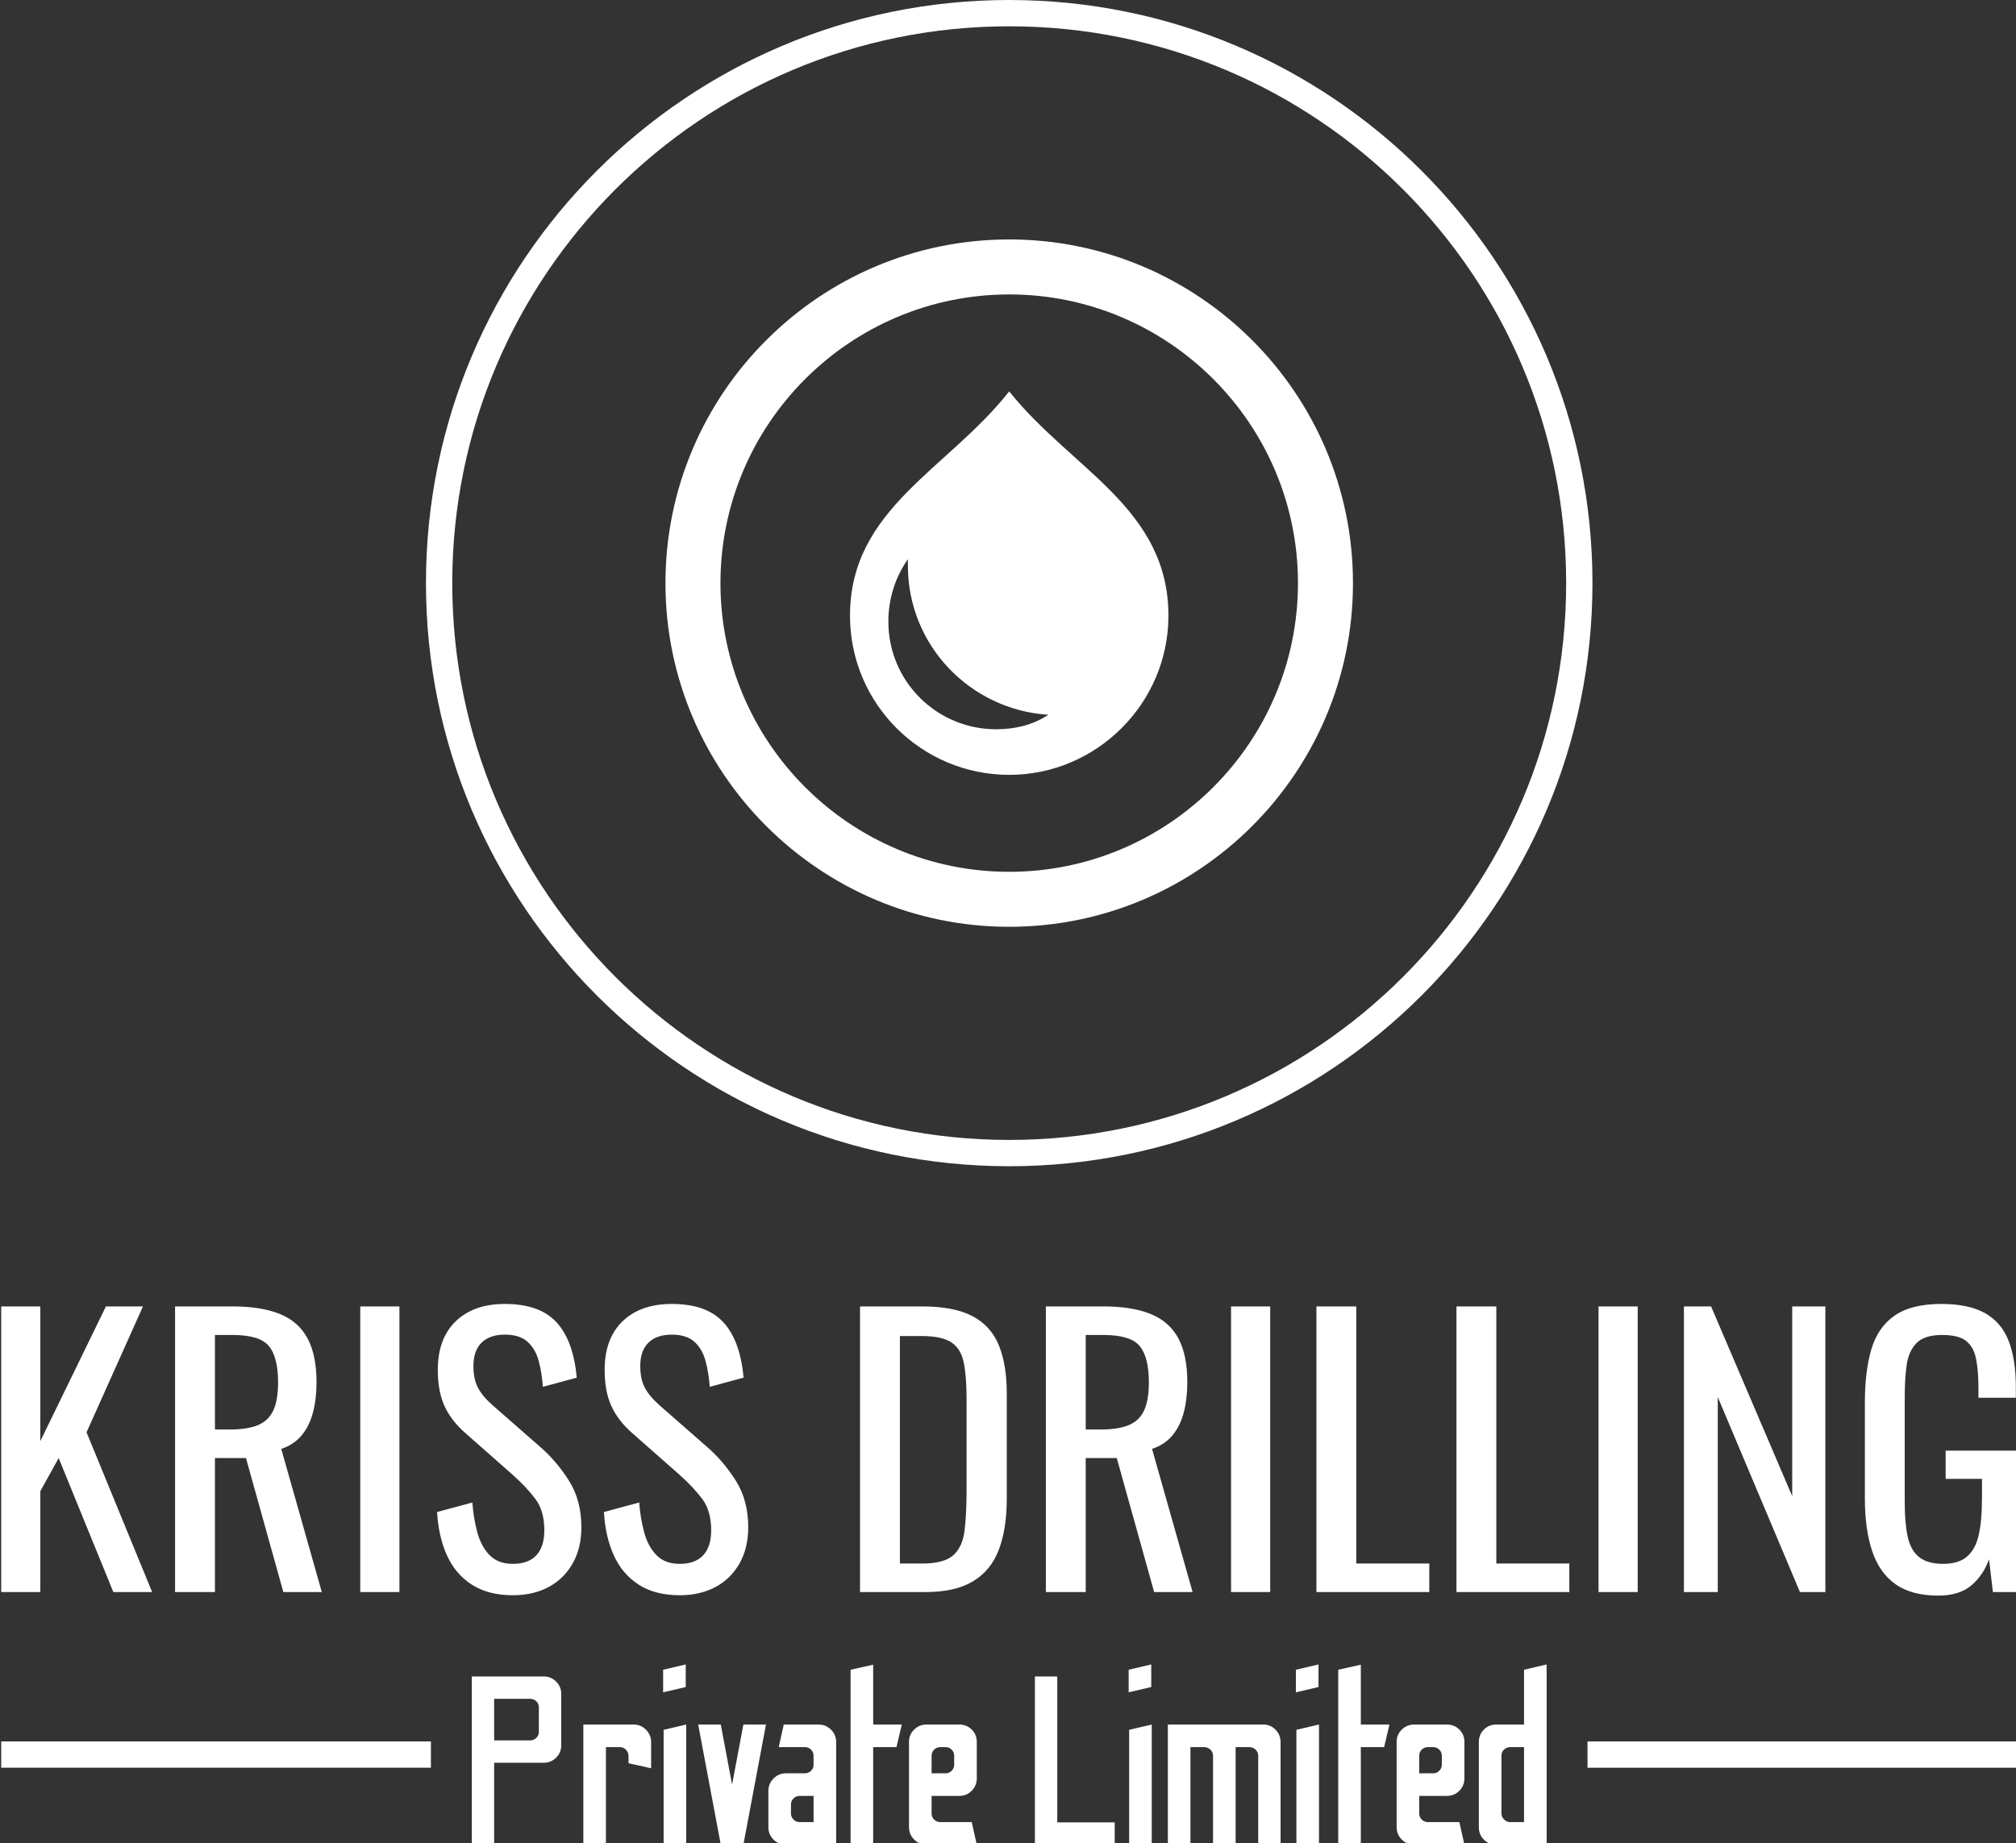 <svg xmlns="http://www.w3.org/2000/svg" version="1.1" xmlns:xlink="http://www.w3.org/1999/xlink" xmlns:svgjs="http://svgjs.dev/svgjs" width="2000" height="1829" viewBox="0 0 2000 1829"><rect x="0" y="0" width="2000" height="1829" fill="#333333" stroke="none"/><g transform="matrix(1,0,0,1,1.202,0.74)"><svg viewBox="0 0 270 247" data-background-color="#ffffff" preserveAspectRatio="xMidYMid meet" height="1829" width="2000" xmlns="http://www.w3.org/2000/svg" xmlns:xlink="http://www.w3.org/1999/xlink"><g id="tight-bounds" transform="matrix(1,0,0,1,-0.162,-0.1)"><svg viewBox="0 0 270.324 247.2" height="247.2" width="270.324"><g><svg viewBox="0 0 395.52 361.686" height="247.2" width="270.324"><g transform="matrix(1,0,0,1,0,255.662)"><svg viewBox="0 0 395.52 106.024" height="106.024" width="395.52"><g id="textblocktransform"><svg viewBox="0 0 395.52 106.024" height="106.024" width="395.52" id="textblock"><g><rect width="84.4" height="5.157" y="85.776" fill="#ffffff" data-fill-palette-color="tertiary"></rect><rect width="84.4" height="5.157" y="85.776" x="311.12" fill="#ffffff" data-fill-palette-color="tertiary"></rect></g><g><svg viewBox="0 0 395.52 57.184" height="57.184" width="395.52"><g transform="matrix(1,0,0,1,0,0)"><svg width="395.52" viewBox="3.15 -40.85 285.97 41.35" height="57.184" data-palette-color="#ba3b0a"><path d="M8.8 0L3.15 0 3.15-40.5 8.8-40.5 8.8-21.4 18.1-40.5 23.35-40.5 15.35-22.65 24.65 0 19.15 0 11.4-19 8.8-14.3 8.8 0ZM33.55 0L27.9 0 27.9-40.5 36.05-40.5Q40.1-40.5 42.75-39.43 45.4-38.35 46.67-35.98 47.95-33.6 47.95-29.75L47.95-29.75Q47.95-27.4 47.45-25.48 46.95-23.55 45.85-22.23 44.75-20.9 42.95-20.3L42.95-20.3 48.7 0 43.25 0 37.95-19 33.55-19 33.55 0ZM33.55-36.45L33.55-23.05 35.7-23.05Q38.1-23.05 39.6-23.65 41.1-24.25 41.8-25.7 42.5-27.15 42.5-29.75L42.5-29.75Q42.5-33.3 41.2-34.88 39.9-36.45 36.05-36.45L36.05-36.45 33.55-36.45ZM59.7 0L54.15 0 54.15-40.5 59.7-40.5 59.7 0ZM75.79 0.45L75.79 0.45Q72.29 0.45 69.97-1.05 67.64-2.55 66.44-5.2 65.24-7.85 65.04-11.35L65.04-11.35 70.04-12.7Q70.19-10.55 70.72-8.55 71.24-6.55 72.44-5.28 73.64-4 75.79-4L75.79-4Q77.99-4 79.12-5.23 80.24-6.45 80.24-8.75L80.24-8.75Q80.24-11.5 78.99-13.18 77.74-14.85 75.84-16.55L75.84-16.55 69.04-22.55Q67.04-24.3 66.09-26.38 65.14-28.45 65.14-31.5L65.14-31.5Q65.14-35.95 67.69-38.4 70.24-40.85 74.64-40.85L74.64-40.85Q77.04-40.85 78.87-40.23 80.69-39.6 81.92-38.3 83.14-37 83.87-35.02 84.59-33.05 84.84-30.4L84.84-30.4 80.04-29.1Q79.89-31.1 79.44-32.77 78.99-34.45 77.87-35.48 76.74-36.5 74.64-36.5L74.64-36.5Q72.54-36.5 71.37-35.38 70.19-34.25 70.19-32.05L70.19-32.05Q70.19-30.2 70.82-29 71.44-27.8 72.84-26.55L72.84-26.55 79.69-20.55Q81.99-18.55 83.74-15.78 85.49-13 85.49-9.2L85.49-9.2Q85.49-6.2 84.24-4.03 82.99-1.85 80.82-0.7 78.64 0.45 75.79 0.45ZM99.44 0.45L99.44 0.45Q95.94 0.45 93.62-1.05 91.29-2.55 90.09-5.2 88.89-7.85 88.69-11.35L88.69-11.35 93.69-12.7Q93.84-10.55 94.37-8.55 94.89-6.55 96.09-5.28 97.29-4 99.44-4L99.44-4Q101.64-4 102.77-5.23 103.89-6.45 103.89-8.75L103.89-8.75Q103.89-11.5 102.64-13.18 101.39-14.85 99.49-16.55L99.49-16.55 92.69-22.55Q90.69-24.3 89.74-26.38 88.79-28.45 88.79-31.5L88.79-31.5Q88.79-35.95 91.34-38.4 93.89-40.85 98.29-40.85L98.29-40.85Q100.69-40.85 102.52-40.23 104.34-39.6 105.57-38.3 106.79-37 107.52-35.02 108.24-33.05 108.49-30.4L108.49-30.4 103.69-29.1Q103.54-31.1 103.09-32.77 102.64-34.45 101.52-35.48 100.39-36.5 98.29-36.5L98.29-36.5Q96.19-36.5 95.02-35.38 93.84-34.25 93.84-32.05L93.84-32.05Q93.84-30.2 94.47-29 95.09-27.8 96.49-26.55L96.49-26.55 103.34-20.55Q105.64-18.55 107.39-15.78 109.14-13 109.14-9.2L109.14-9.2Q109.14-6.2 107.89-4.03 106.64-1.85 104.47-0.7 102.29 0.45 99.44 0.45ZM134.24 0L124.99 0 124.99-40.5 133.79-40.5Q138.29-40.5 140.91-39.13 143.54-37.75 144.66-35 145.79-32.25 145.79-28.15L145.79-28.15 145.79-13.25Q145.79-8.95 144.66-6 143.54-3.05 141.01-1.53 138.49 0 134.24 0L134.24 0ZM130.64-36.3L130.64-4.05 133.84-4.05Q136.94-4.05 138.24-5.25 139.54-6.45 139.81-8.75 140.09-11.05 140.09-14.3L140.09-14.3 140.09-27.45Q140.09-30.6 139.69-32.55 139.29-34.5 137.94-35.4 136.59-36.3 133.69-36.3L133.69-36.3 130.64-36.3ZM156.98 0L151.33 0 151.33-40.5 159.48-40.5Q163.53-40.5 166.18-39.43 168.83-38.35 170.11-35.98 171.38-33.6 171.38-29.75L171.38-29.75Q171.38-27.4 170.88-25.48 170.38-23.55 169.28-22.23 168.18-20.9 166.38-20.3L166.38-20.3 172.13 0 166.68 0 161.38-19 156.98-19 156.98 0ZM156.98-36.45L156.98-23.05 159.13-23.05Q161.53-23.05 163.03-23.65 164.53-24.25 165.23-25.7 165.93-27.15 165.93-29.75L165.93-29.75Q165.93-33.3 164.63-34.88 163.33-36.45 159.48-36.45L159.48-36.45 156.98-36.45ZM183.13 0L177.58 0 177.58-40.5 183.13-40.5 183.13 0ZM205.68 0L189.68 0 189.68-40.5 195.33-40.5 195.33-4.05 205.68-4.05 205.68 0ZM225.53 0L209.53 0 209.53-40.5 215.18-40.5 215.18-4.05 225.53-4.05 225.53 0ZM235.22 0L229.67 0 229.67-40.5 235.22-40.5 235.22 0ZM246.57 0L241.77 0 241.77-40.5 245.62-40.5 257.12-13.6 257.12-40.5 261.82-40.5 261.82 0 258.22 0 246.57-27.65 246.57 0ZM277.82 0.5L277.82 0.5Q274.02 0.5 271.74-1.13 269.47-2.75 268.44-5.85 267.42-8.95 267.42-13.3L267.42-13.3 267.42-26.85Q267.42-31.3 268.34-34.43 269.27-37.55 271.64-39.2 274.02-40.85 278.27-40.85L278.27-40.85Q282.07-40.85 284.39-39.58 286.72-38.3 287.77-35.68 288.82-33.05 288.82-29.05L288.82-29.05 288.82-27.55 283.52-27.55 283.52-28.8Q283.52-31.45 283.17-33.13 282.82-34.8 281.74-35.63 280.67-36.45 278.37-36.45L278.37-36.45Q275.87-36.45 274.74-35.3 273.62-34.15 273.34-32.18 273.07-30.2 273.07-27.7L273.07-27.7 273.07-12.7Q273.07-9.8 273.49-7.85 273.92-5.9 275.12-4.95 276.32-4 278.52-4L278.52-4Q280.72-4 281.92-5.05 283.12-6.1 283.57-8.15 284.02-10.2 284.02-13.25L284.02-13.25 284.02-16.05 278.87-16.05 278.87-20.05 289.12-20.05 289.12 0 285.57 0 285.02-4.65Q284.22-2.4 282.52-0.95 280.82 0.5 277.82 0.5Z" opacity="1" transform="matrix(1,0,0,1,0,0)" fill="#ffffff" class="wordmark-text-0" data-fill-palette-color="primary" id="text-0"></path></svg></g></svg></g><g transform="matrix(1,0,0,1,84.4,70.684)"><svg viewBox="0 0 226.721 35.34" height="35.34" width="226.721"><g transform="matrix(1,0,0,1,8,0)"><svg width="210.721" viewBox="3.1 -37.5 223.57 37.5" height="35.34" data-palette-color="#e8772e"><path d="M7.75 0L3.1 0 3.1-35 18.1-35Q19.55-35 20.63-33.95 21.7-32.9 21.7-31.4L21.7-31.4 21.7-20.65Q21.7-19.15 20.63-18.1 19.55-17.05 18.1-17.05L18.1-17.05 7.75-17.05 7.75 0ZM7.75-30.35L7.75-21.7 15.25-21.7Q16-21.7 16.53-22.23 17.05-22.75 17.05-23.5L17.05-23.5 17.05-28.6Q17.05-29.3 16.53-29.83 16-30.35 15.25-30.35L15.25-30.35 7.75-30.35ZM31 0L26.3 0 26.3-25 36.75-25Q38.25-25 39.32-23.93 40.4-22.85 40.4-21.35L40.4-21.35 40.4-15.9 35.7-16.95 35.7-18.45Q35.7-19.2 35.17-19.75 34.65-20.3 33.9-20.3L33.9-20.3 31-20.3 31 0ZM47.6-32.8L42.9-31.7 42.9-36.4 47.6-37.5 47.6-32.8ZM47.7 0L43 0 43-23.9 47.7-25 47.7 0ZM59.59 0L54.89 0 50.19-25 54.89-25 57.24-12.5 59.59-25 64.29-25 59.59 0ZM78.89 0L68.44 0Q66.94 0 65.87-1.05 64.79-2.1 64.79-3.65L64.79-3.65 64.79-11.2Q64.79-12.7 65.87-13.78 66.94-14.85 68.44-14.85L68.44-14.85 72.34-14.85Q73.14-14.85 73.67-15.38 74.19-15.9 74.19-16.65L74.19-16.65 74.19-18.5Q74.19-19.25 73.67-19.78 73.14-20.3 72.34-20.3L72.34-20.3 66.94-20.3 67.99-25 75.24-25Q76.74-25 77.82-23.93 78.89-22.85 78.89-21.35L78.89-21.35 78.89 0ZM71.29-4.7L71.29-4.7 74.19-4.7 74.19-10.15 71.29-10.15Q70.54-10.15 70.02-9.63 69.49-9.1 69.49-8.35L69.49-8.35 69.49-6.5Q69.49-5.75 70.02-5.23 70.54-4.7 71.29-4.7ZM86.59 0L81.89 0 81.89-36.4 86.59-37.45 86.59-25 92.54-25 91.44-20.3 86.59-20.3 86.59 0ZM108.14 0L97.69 0Q96.19 0 95.11-1.07 94.04-2.15 94.04-3.65L94.04-3.65 94.04-21.4Q94.04-22.9 95.11-23.95 96.19-25 97.69-25L97.69-25 104.49-25Q106.04-25 107.09-23.95 108.14-22.9 108.14-21.4L108.14-21.4 108.14-13.8Q108.14-12.3 107.09-11.23 106.04-10.15 104.49-10.15L104.49-10.15 98.74-10.15 98.74-6.5Q98.74-5.75 99.26-5.23 99.79-4.7 100.59-4.7L100.59-4.7 107.09-4.7 108.14 0ZM98.74-18.5L98.74-14.85 101.64-14.85Q102.39-14.85 102.91-15.38 103.44-15.9 103.44-16.65L103.44-16.65 103.44-18.5Q103.44-19.25 102.91-19.78 102.39-20.3 101.64-20.3L101.64-20.3 100.59-20.3Q99.79-20.3 99.26-19.78 98.74-19.25 98.74-18.5L98.74-18.5ZM136.83 0L120.23 0 120.23-35 124.88-35 124.88-4.65 136.83-4.65 136.83 0ZM144.43-32.8L139.73-31.7 139.73-36.4 144.43-37.5 144.43-32.8ZM144.53 0L139.83 0 139.83-23.9 144.53-25 144.53 0ZM152.58 0L147.88 0 147.88-25 167.73-25Q169.23-25 170.28-23.93 171.33-22.85 171.33-21.35L171.33-21.35 171.33 0 166.68 0 166.68-18.5Q166.68-19.25 166.13-19.78 165.58-20.3 164.83-20.3L164.83-20.3 161.98-20.3 161.98 0 157.28 0 157.28-18.5Q157.28-19.25 156.73-19.78 156.18-20.3 155.43-20.3L155.43-20.3 152.58-20.3 152.58 0ZM179.22-32.8L174.52-31.7 174.52-36.4 179.22-37.5 179.22-32.8ZM179.32 0L174.62 0 174.62-23.9 179.32-25 179.32 0ZM188.02 0L183.32 0 183.32-36.4 188.02-37.45 188.02-25 193.97-25 192.87-20.3 188.02-20.3 188.02 0ZM209.57 0L199.12 0Q197.62 0 196.54-1.07 195.47-2.15 195.47-3.65L195.47-3.65 195.47-21.4Q195.47-22.9 196.54-23.95 197.62-25 199.12-25L199.12-25 205.92-25Q207.47-25 208.52-23.95 209.57-22.9 209.57-21.4L209.57-21.4 209.57-13.8Q209.57-12.3 208.52-11.23 207.47-10.15 205.92-10.15L205.92-10.15 200.17-10.15 200.17-6.5Q200.17-5.75 200.69-5.23 201.22-4.7 202.02-4.7L202.02-4.7 208.52-4.7 209.57 0ZM200.17-18.5L200.17-14.85 203.07-14.85Q203.82-14.85 204.34-15.38 204.87-15.9 204.87-16.65L204.87-16.65 204.87-18.5Q204.87-19.25 204.34-19.78 203.82-20.3 203.07-20.3L203.07-20.3 202.02-20.3Q201.22-20.3 200.69-19.78 200.17-19.25 200.17-18.5L200.17-18.5ZM226.67 0L216.22 0Q214.67 0 213.62-1.05 212.57-2.1 212.57-3.65L212.57-3.65 212.57-21.35Q212.57-22.9 213.62-23.95 214.67-25 216.22-25L216.22-25 221.97-25 221.97-36.4 226.67-37.5 226.67 0ZM219.07-4.7L219.07-4.7 221.97-4.7 221.97-20.3 219.07-20.3Q218.37-20.3 217.82-19.8 217.27-19.3 217.27-18.5L217.27-18.5 217.27-6.5Q217.27-5.8 217.82-5.25 218.37-4.7 219.07-4.7Z" opacity="1" transform="matrix(1,0,0,1,0,0)" fill="#ffffff" class="slogan-text-1" data-fill-palette-color="secondary" id="text-1"></path></svg></g></svg></g></svg></g></svg></g><g transform="matrix(1,0,0,1,83.429,0)"><svg viewBox="0 0 228.662 228.662" height="228.662" width="228.662"><g><svg></svg></g><g id="icon-0"><svg viewBox="0 0 228.662 228.662" height="228.662" width="228.662"><g><path d="M0 114.331c0-63.143 51.188-114.331 114.331-114.331 63.143 0 114.331 51.188 114.331 114.331 0 63.143-51.188 114.331-114.331 114.331-63.143 0-114.331-51.188-114.331-114.331zM114.331 223.505c60.295 0 109.174-48.879 109.174-109.174 0-60.295-48.879-109.174-109.174-109.174-60.295 0-109.174 48.879-109.174 109.174 0 60.295 48.879 109.174 109.174 109.174z" data-fill-palette-color="tertiary" fill="#ffffff" stroke="transparent"></path></g><g transform="matrix(1,0,0,1,46.947,46.947)"><svg viewBox="0 0 134.768 134.768" height="134.768" width="134.768"><g><svg xmlns="http://www.w3.org/2000/svg" xmlns:xlink="http://www.w3.org/1999/xlink" version="1.1" x="0" y="0" viewBox="-252.5 349.5 95 95" enable-background="new -255 347 100 100" xml:space="preserve" height="134.768" width="134.768" class="icon-z$-0" data-fill-palette-color="accent" id="z$-0"><g display="none" fill="#e8772e" data-fill-palette-color="accent"><path display="inline" fill-rule="evenodd" clip-rule="evenodd" d="M-205 349.5c-26.2 0-47.5 21.3-47.5 47.5s21.3 47.5 47.5 47.5 47.5-21.3 47.5-47.5S-178.8 349.5-205 349.5zM-205 436.9c-22 0-39.9-17.9-39.9-39.9s17.9-39.9 39.9-39.9 39.9 17.9 39.9 39.9S-183 436.9-205 436.9z" fill="#ffffff" data-fill-palette-color="accent"></path><g display="inline" fill="#e8772e" data-fill-palette-color="accent"><path fill-rule="evenodd" clip-rule="evenodd" d="M-208.1 422.6c0 0-16.8-5.7-16.8-19.1s8.3-14.3 13.7-22.1c5.4-7.9 5.3-9.9 5.3-9.9s4.2 3.1 6.9 9.9 0 16 0 16 3.2-1.6 5.3-4.6c2.1-3 3.1-6.9 3.1-6.9s5.3 5.1 5.3 15.3c0 14.6-11.4 21.4-11.4 21.4s-7-6.2-9.2-10.7c-2.2-4.4-3.8-9.9-3.8-9.9s-3.1 4.3-3.1 8.4C-212.6 418.5-208.1 422.6-208.1 422.6z" fill="#ffffff" data-fill-palette-color="accent"></path></g></g><g fill="#e8772e" data-fill-palette-color="accent"><path fill-rule="evenodd" clip-rule="evenodd" d="M-205 349.5c-26.2 0-47.5 21.3-47.5 47.5s21.3 47.5 47.5 47.5 47.5-21.3 47.5-47.5S-178.8 349.5-205 349.5zM-205 436.9c-22 0-39.9-17.9-39.9-39.9s17.9-39.9 39.9-39.9 39.9 17.9 39.9 39.9S-183 436.9-205 436.9z" fill="#ffffff" data-fill-palette-color="accent"></path><path fill-rule="evenodd" clip-rule="evenodd" d="M-205 370.5c-8.5 10.8-22 16.2-22 31 0 12.2 9.9 22 22 22s22-9.9 22-22C-183 386.6-196.5 381.2-205 370.5zM-206.8 417.2c-8.2 0-14.9-6.6-14.9-14.9 0-3.2 1-6.2 2.7-8.6 0 0.3 0 0.6 0 0.9 0 11 8.6 19.9 19.4 20.6C-201.7 416.6-204.2 417.2-206.8 417.2z" fill="#ffffff" data-fill-palette-color="accent"></path></g><g display="none" fill="#e8772e" data-fill-palette-color="accent"><path display="inline" fill-rule="evenodd" clip-rule="evenodd" d="M-205 349.5c-26.2 0-47.5 21.3-47.5 47.5s21.3 47.5 47.5 47.5 47.5-21.3 47.5-47.5S-178.8 349.5-205 349.5zM-205 436.9c-22 0-39.9-17.9-39.9-39.9s17.9-39.9 39.9-39.9 39.9 17.9 39.9 39.9S-183 436.9-205 436.9z" fill="#ffffff" data-fill-palette-color="accent"></path><g display="inline" fill="#e8772e" data-fill-palette-color="accent"><path fill-rule="evenodd" clip-rule="evenodd" d="M-198.6 371.5l-28.9 30.6h22.9l-6.8 20.4 28.9-30.6h-22.9L-198.6 371.5z" fill="#ffffff" data-fill-palette-color="accent"></path></g></g></svg></g></svg></g></svg></g></svg></g><g></g></svg></g><defs></defs></svg><rect width="270.324" height="247.2" fill="none" stroke="none" visibility="hidden"></rect></g></svg></g></svg>